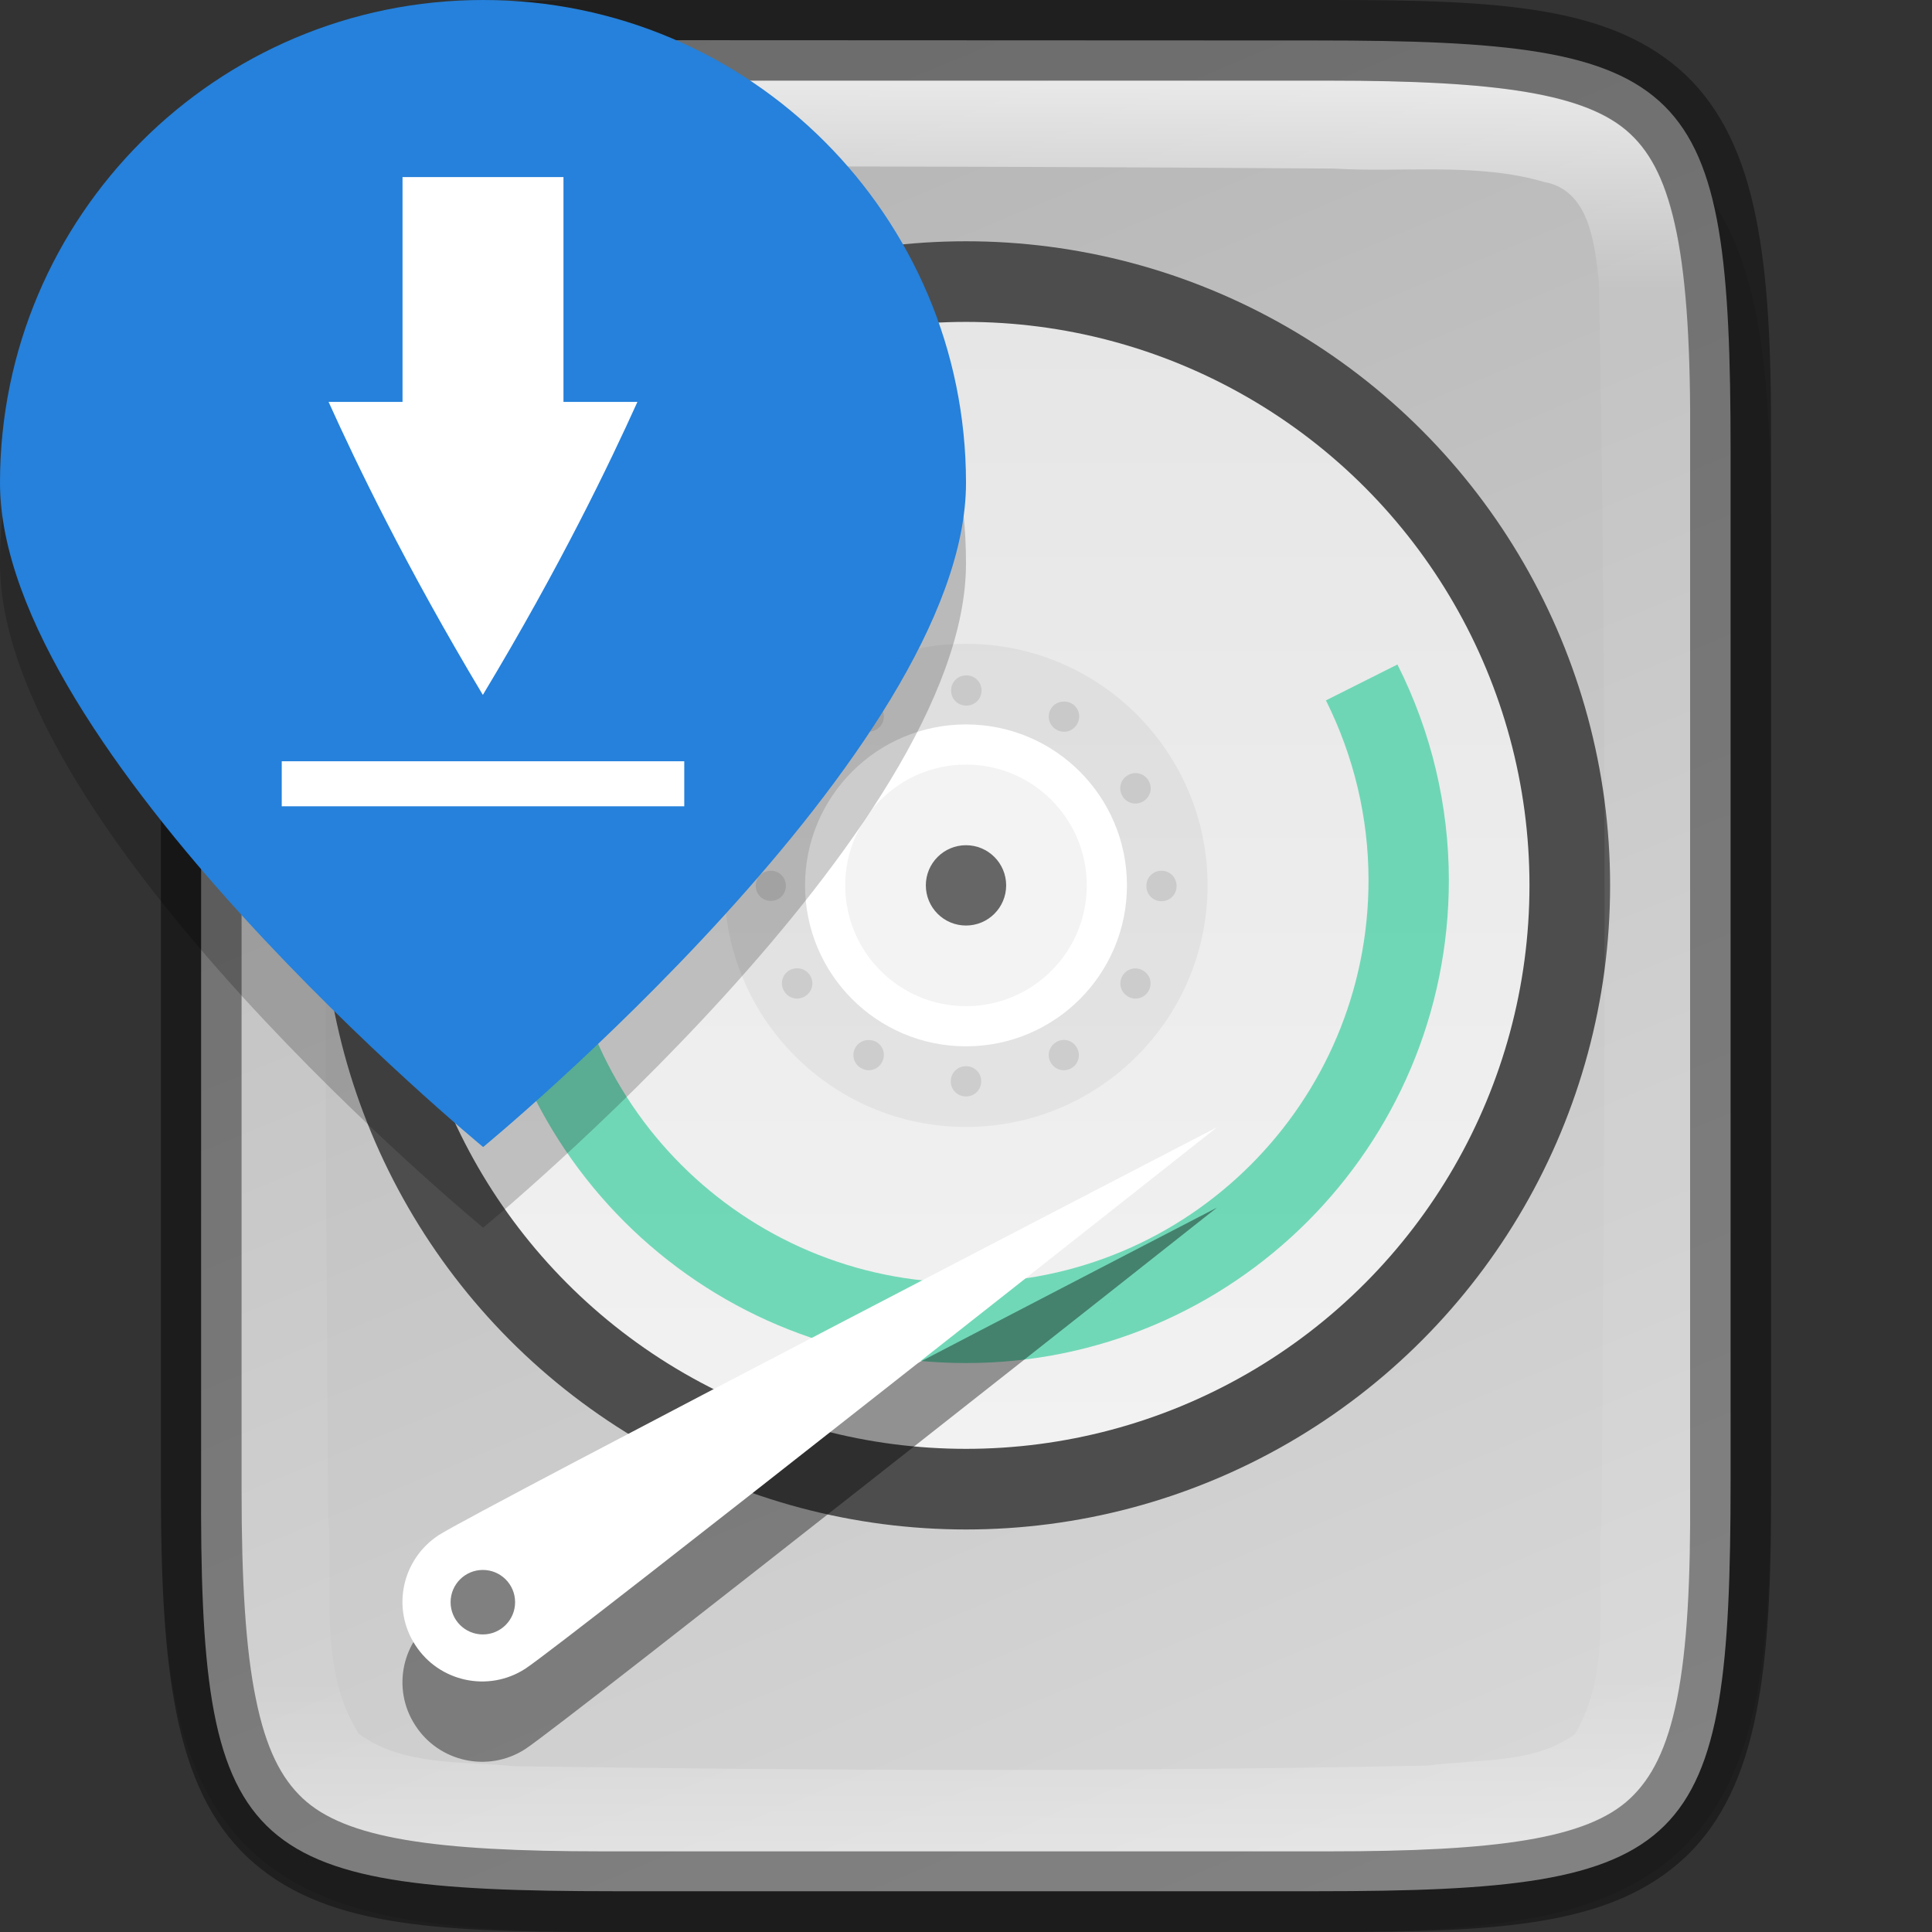 <?xml version="1.0" encoding="UTF-8" standalone="no"?>
<!-- Created with Inkscape (http://www.inkscape.org/) -->

<svg
   width="24"
   height="24"
   viewBox="0 0 6.35 6.35"
   version="1.1"
   id="svg5"
   inkscape:version="1.1.2 (0a00cf5339, 2022-02-04)"
   sodipodi:docname="ubiquity.svg"
   xmlns:inkscape="http://www.inkscape.org/namespaces/inkscape"
   xmlns:sodipodi="http://sodipodi.sourceforge.net/DTD/sodipodi-0.dtd"
   xmlns:xlink="http://www.w3.org/1999/xlink"
   xmlns="http://www.w3.org/2000/svg"
   xmlns:svg="http://www.w3.org/2000/svg">
  <rect x="0" y="0" width="6.35" height="6.35" fill="#333333" stroke="none"/>
  <sodipodi:namedview
     id="namedview7"
     pagecolor="#ffffff"
     bordercolor="#666666"
     borderopacity="1.0"
     inkscape:pageshadow="2"
     inkscape:pageopacity="0.0"
     inkscape:pagecheckerboard="0"
     inkscape:document-units="px"
     showgrid="false"
     units="px"
     height="24px"
     inkscape:zoom="16.875"
     inkscape:cx="2.4"
     inkscape:cy="18.014815"
     inkscape:window-width="1920"
     inkscape:window-height="995"
     inkscape:window-x="0"
     inkscape:window-y="0"
     inkscape:window-maximized="1"
     inkscape:current-layer="svg5" />
  <defs
     id="defs2">
    <linearGradient
       inkscape:collect="always"
       id="linearGradient1871">
      <stop
         style="stop-color:#ffffff;stop-opacity:1;"
         offset="0"
         id="stop1867" />
      <stop
         style="stop-color:#ffffff;stop-opacity:0.1"
         offset="0.12"
         id="stop2515" />
      <stop
         style="stop-color:#ffffff;stop-opacity:0.102"
         offset="0.9"
         id="stop2581" />
      <stop
         style="stop-color:#ffffff;stop-opacity:0.502"
         offset="1"
         id="stop1869" />
    </linearGradient>
    <linearGradient
       inkscape:collect="always"
       id="linearGradient2290">
      <stop
         style="stop-color:#b3b3b3;stop-opacity:1"
         offset="0"
         id="stop2286" />
      <stop
         style="stop-color:#d9d9d9;stop-opacity:1"
         offset="1"
         id="stop2288" />
    </linearGradient>
    <linearGradient
       inkscape:collect="always"
       xlink:href="#linearGradient1871"
       id="linearGradient890"
       x1="1.983"
       y1="0.265"
       x2="1.983"
       y2="6.085"
       gradientUnits="userSpaceOnUse" />
    <linearGradient
       inkscape:collect="always"
       xlink:href="#linearGradient2290"
       id="linearGradient1282"
       x1="1.983"
       y1="0"
       x2="4.629"
       y2="6.35"
       gradientUnits="userSpaceOnUse" />
    <linearGradient
       inkscape:collect="always"
       xlink:href="#linearGradient2221"
       id="linearGradient1241"
       x1="6.35"
       y1="2.381"
       x2="6.35"
       y2="9.79"
       gradientUnits="userSpaceOnUse"
       gradientTransform="matrix(0.5,0,0,0.5,-3.1458333e-7,-0.132)" />
    <linearGradient
       inkscape:collect="always"
       id="linearGradient2221">
      <stop
         style="stop-color:#e6e6e6;stop-opacity:1;"
         offset="0"
         id="stop2217" />
      <stop
         style="stop-color:#f2f2f2;stop-opacity:1"
         offset="1"
         id="stop2219" />
    </linearGradient>
  </defs>
  <path
     d="m 2.081,0.265 c -0.296,0 -0.533,0.006 -0.738,0.041 C 1.137,0.34 0.951,0.408 0.811,0.548 0.671,0.688 0.602,0.875 0.568,1.081 0.533,1.286 0.528,1.523 0.529,1.82 v 1.62 1.356 c -0.001,0.297 0.004,0.533 0.038,0.738 0.034,0.206 0.103,0.393 0.243,0.533 0.14,0.14 0.326,0.208 0.532,0.242 0.205,0.034 0.442,0.041 0.738,0.041 h 2.188 c 0.296,0 0.532,-0.006 0.737,-0.041 C 5.211,6.275 5.398,6.206 5.538,6.066 5.677,5.926 5.746,5.74 5.78,5.534 5.814,5.329 5.821,5.092 5.821,4.795 V 3.44 1.819 c 0,-0.297 -0.006,-0.534 -0.041,-0.739 C 5.746,0.875 5.677,0.688 5.538,0.548 5.398,0.408 5.211,0.34 5.006,0.305 4.802,0.271 4.565,0.265 4.269,0.265 Z"
     style="color:#000000;font-style:normal;font-variant:normal;font-weight:normal;font-stretch:normal;font-size:medium;line-height:normal;font-family:sans-serif;font-variant-ligatures:normal;font-variant-position:normal;font-variant-caps:normal;font-variant-numeric:normal;font-variant-alternates:normal;font-feature-settings:normal;text-indent:0;text-align:start;text-decoration:none;text-decoration-line:none;text-decoration-style:solid;text-decoration-color:#000000;letter-spacing:normal;word-spacing:normal;text-transform:none;writing-mode:lr-tb;direction:ltr;text-orientation:mixed;dominant-baseline:auto;baseline-shift:baseline;text-anchor:start;white-space:normal;shape-padding:0;clip-rule:nonzero;display:inline;overflow:visible;visibility:visible;opacity:0.1;isolation:auto;mix-blend-mode:normal;color-interpolation:sRGB;color-interpolation-filters:linearRGB;solid-color:#000000;solid-opacity:1;vector-effect:none;fill:#000000;fill-opacity:1;fill-rule:nonzero;stroke:none;stroke-width:0.529;stroke-linecap:butt;stroke-linejoin:miter;stroke-miterlimit:4;stroke-dasharray:none;stroke-dashoffset:0;stroke-opacity:1;marker:none;color-rendering:auto;image-rendering:auto;shape-rendering:auto;text-rendering:auto;enable-background:accumulate"
     id="path3448" />
  <path
     d="m 2.02,0.132 c -1.232,0 -1.365,0.125 -1.359,1.348 v 1.694 1.694 c -0.006,1.223 0.127,1.348 1.359,1.348 h 2.309 c 1.232,0 1.359,-0.125 1.359,-1.348 V 3.175 1.481 c 0,-1.223 -0.127,-1.348 -1.359,-1.348 z"
     style="color:#000000;display:inline;overflow:visible;visibility:visible;fill:url(#linearGradient1282);fill-opacity:1;fill-rule:nonzero;stroke:none;stroke-width:0.265;marker:none;enable-background:accumulate"
     id="path3009" />
  <circle
     style="fill:#4d4d4d;fill-opacity:1;stroke-width:0.132;stroke-linejoin:round"
     id="path1307"
     cx="3.175"
     cy="2.91"
     r="2.117" />
  <circle
     style="fill:url(#linearGradient1241);fill-opacity:1;stroke-width:0.132;stroke-linejoin:round"
     id="path985"
     cx="3.175"
     cy="2.91"
     r="1.852" />
  <path
     d="M 2.951,1.323 C 2.169,1.434 1.588,2.103 1.587,2.893 c 0,0.877 0.711,1.587 1.588,1.587 0.877,0 1.587,-0.711 1.587,-1.587 C 4.762,2.647 4.704,2.404 4.593,2.184 L 4.358,2.302 c 0.092,0.184 0.14,0.386 0.14,0.591 0,0.731 -0.592,1.323 -1.323,1.323 -0.731,0 -1.323,-0.592 -1.323,-1.323 5.82e-4,-0.658 0.485,-1.215 1.136,-1.308 z"
     style="opacity:0.7;fill:#3bce9e;stroke-width:0.265;enable-background:new;fill-opacity:1"
     id="path1700" />
  <circle
     style="opacity:0.05;fill:#000000;fill-opacity:1;stroke-width:0.529;stroke-linecap:round;stroke-linejoin:round"
     id="path1286"
     cx="3.175"
     cy="2.91"
     r="0.794" />
  <path
     id="circle79"
     style="opacity:0.1;fill:#000000;stroke-width:0.265"
     d="m 3.176,2.22 a 0.049,0.049 0 0 0 -0.05,0.05 0.049,0.049 0 0 0 0.05,0.049 0.049,0.049 0 0 0 0.05,-0.049 0.049,0.049 0 0 0 -0.05,-0.05 z m -0.326,0.086 a 0.049,0.049 0 0 0 -0.02,0.006 0.049,0.049 0 0 0 -0.018,0.068 0.049,0.049 0 0 0 0.068,0.018 0.049,0.049 0 0 0 0.018,-0.068 0.049,0.049 0 0 0 -0.048,-0.024 z m 0.644,0 a 0.049,0.049 0 0 0 -0.04,0.024 0.049,0.049 0 0 0 0.018,0.068 0.049,0.049 0 0 0 0.068,-0.018 0.049,0.049 0 0 0 -0.018,-0.068 0.049,0.049 0 0 0 -0.027,-0.006 z m -0.877,0.235 a 0.049,0.049 0 0 0 -0.041,0.025 0.049,0.049 0 0 0 0.018,0.068 0.049,0.049 0 0 0 0.068,-0.018 0.049,0.049 0 0 0 -0.018,-0.068 0.049,0.049 0 0 0 -0.027,-0.007 z m 1.117,0 a 0.049,0.049 0 0 0 -0.027,0.007 0.049,0.049 0 0 0 -0.018,0.068 0.049,0.049 0 0 0 0.068,0.018 0.049,0.049 0 0 0 0.018,-0.068 0.049,0.049 0 0 0 -0.04,-0.025 z M 2.534,2.862 A 0.049,0.049 0 0 0 2.484,2.911 0.049,0.049 0 0 0 2.534,2.961 0.049,0.049 0 0 0 2.583,2.911 0.049,0.049 0 0 0 2.534,2.862 Z m 1.284,0 a 0.049,0.049 0 0 0 -0.05,0.05 0.049,0.049 0 0 0 0.05,0.05 0.049,0.049 0 0 0 0.049,-0.05 0.049,0.049 0 0 0 -0.049,-0.05 z M 2.615,3.183 a 0.049,0.049 0 0 0 -0.02,0.006 0.049,0.049 0 0 0 -0.018,0.068 0.049,0.049 0 0 0 0.068,0.018 0.049,0.049 0 0 0 0.018,-0.068 0.049,0.049 0 0 0 -0.048,-0.024 z m 1.115,0 a 0.049,0.049 0 0 0 -0.041,0.025 0.049,0.049 0 0 0 0.018,0.067 0.049,0.049 0 0 0 0.068,-0.018 0.049,0.049 0 0 0 -0.018,-0.067 0.049,0.049 0 0 0 -0.027,-0.007 z M 3.499,3.418 a 0.049,0.049 0 0 0 -0.027,0.007 0.049,0.049 0 0 0 -0.018,0.068 0.049,0.049 0 0 0 0.067,0.018 0.049,0.049 0 0 0 0.018,-0.068 0.049,0.049 0 0 0 -0.04,-0.025 z m -0.647,5.292e-4 a 0.049,0.049 0 0 0 -0.04,0.024 0.049,0.049 0 0 0 0.018,0.068 0.049,0.049 0 0 0 0.068,-0.018 0.049,0.049 0 0 0 -0.018,-0.068 0.049,0.049 0 0 0 -0.027,-0.006 z m 0.323,0.086 a 0.049,0.049 0 0 0 -0.05,0.049 0.049,0.049 0 0 0 0.05,0.05 0.049,0.049 0 0 0 0.05,-0.05 0.049,0.049 0 0 0 -0.05,-0.049 z" />
  <circle
     style="fill:#ffffff;fill-opacity:1;stroke-width:0.529;stroke-linecap:round;stroke-linejoin:round"
     id="path1560"
     cx="3.175"
     cy="2.91"
     r="0.529" />
  <circle
     style="opacity:0.05;fill:#000000;fill-opacity:1;stroke-width:0.529;stroke-linecap:round;stroke-linejoin:round"
     id="path1456"
     cx="3.175"
     cy="2.91"
     r="0.397" />
  <circle
     style="fill:#666666;fill-opacity:1;stroke-width:0.265;stroke-linecap:round;stroke-linejoin:round"
     id="path1868"
     cx="3.175"
     cy="2.91"
     r="0.132" />
  <path
     d="m 4,3.969 c 0,0 -2.153,1.702 -2.274,1.78 C 1.605,5.827 1.443,5.792 1.365,5.671 1.286,5.55 1.321,5.388 1.443,5.31 1.564,5.231 4,3.969 4,3.969 Z"
     style="opacity:0.4;fill:#000000;stroke-width:0.265;enable-background:new"
     id="path1021"
     sodipodi:nodetypes="cccccc" />
  <g
     id="g2194"
     transform="translate(0,0.265)">
    <path
       d="m 4,3.44 c 0,0 -2.153,1.702 -2.274,1.78 C 1.605,5.298 1.443,5.263 1.365,5.142 1.286,5.021 1.321,4.859 1.443,4.78 1.564,4.702 4,3.44 4,3.44 Z"
       style="fill:#ffffff;stroke-width:0.07;enable-background:new"
       id="path2071" />
    <circle
       style="fill:#808080;fill-opacity:1;stroke-width:0.212;stroke-linecap:round;stroke-linejoin:round"
       id="path1208"
       cx="1.587"
       cy="5.001"
       r="0.106" />
  </g>
  <path
     d="m 1.983,0.265 c -0.554,0 -0.848,0.042 -0.989,0.175 -0.07,0.066 -0.121,0.163 -0.154,0.327 C 0.807,0.93 0.794,1.155 0.794,1.451 v 1.724 1.724 c 0,0.295 0.013,0.52 0.047,0.684 0.033,0.164 0.084,0.261 0.154,0.327 C 1.135,6.044 1.429,6.085 1.983,6.085 h 2.383 c 0.554,0 0.85,-0.042 0.992,-0.175 C 5.429,5.844 5.479,5.747 5.512,5.584 5.545,5.42 5.558,5.195 5.556,4.9 V 3.175 1.45 C 5.558,1.155 5.545,0.93 5.512,0.766 5.479,0.603 5.429,0.506 5.358,0.439 5.217,0.306 4.921,0.265 4.367,0.265 Z m 0.233,0.282 c 0.723,-7.9375e-4 1.446,0.002 2.168,0.007 0.227,0.014 0.468,-0.021 0.691,0.044 0.15,0.027 0.166,0.204 0.18,0.326 0.027,1.355 0.02,2.717 0.009,4.072 -0.019,0.233 0.038,0.493 -0.088,0.704 C 5.04,5.799 4.854,5.781 4.694,5.803 3.692,5.823 2.69,5.82 1.688,5.805 1.519,5.788 1.322,5.805 1.179,5.698 1.045,5.487 1.096,5.221 1.079,4.985 1.069,3.645 1.061,2.298 1.087,0.958 1.109,0.832 1.115,0.641 1.266,0.601 1.577,0.519 1.899,0.56 2.216,0.547 Z"
     style="color:#000000;display:inline;overflow:visible;visibility:visible;opacity:0.7;fill:url(#linearGradient890);fill-opacity:1;fill-rule:nonzero;stroke:none;stroke-width:0.265;marker:none;enable-background:accumulate"
     id="path2869" />
  <path
     style="color:#000000;display:inline;opacity:0.4;fill:#000000;stroke-width:0.265;-inkscape-stroke:none;enable-background:new"
     d="M 1.983,0 C 1.419,0 1.053,0.02 0.812,0.247 0.692,0.361 0.621,0.518 0.581,0.714 0.542,0.909 0.529,1.148 0.529,1.451 v 1.724 1.724 c 0,0.303 0.012,0.541 0.052,0.737 0.04,0.196 0.111,0.353 0.231,0.467 C 1.053,6.33 1.419,6.35 1.983,6.35 h 2.383 c 0.564,0 0.931,-0.019 1.173,-0.246 C 5.66,5.99 5.732,5.832 5.771,5.636 5.811,5.44 5.822,5.202 5.821,4.899 V 4.899 3.175 1.451 1.451 C 5.822,1.148 5.811,0.91 5.771,0.714 5.732,0.518 5.66,0.36 5.54,0.246 5.298,0.019 4.931,0 4.367,0 Z m 0,0.265 h 2.383 c 0.554,0 0.85,0.042 0.992,0.175 0.071,0.066 0.12,0.164 0.153,0.327 0.033,0.164 0.046,0.389 0.044,0.684 v 1.725 1.725 C 5.557,5.195 5.545,5.42 5.512,5.584 5.479,5.747 5.429,5.844 5.358,5.911 5.217,6.044 4.921,6.085 4.367,6.085 H 1.983 c -0.554,0 -0.848,-0.042 -0.989,-0.175 C 0.924,5.844 0.874,5.747 0.841,5.584 0.807,5.42 0.794,5.195 0.794,4.899 V 3.175 1.451 c 0,-0.295 0.014,-0.52 0.047,-0.684 0.033,-0.164 0.083,-0.261 0.153,-0.327 C 1.135,0.306 1.429,0.265 1.983,0.265 Z"
     id="path3225" />
  <path
     d="m 3.175,1.852 c 0,0.877 -1.587,2.183 -1.587,2.183 C 1.588,4.035 0,2.729 0,1.852 0,0.975 0.711,0.265 1.588,0.265 c 0.877,0 1.587,0.711 1.587,1.587 z"
     style="opacity:0.2;stroke-width:0.265;enable-background:new"
     id="path1164" />
  <path
     d="m 3.175,1.587 c 0,0.877 -1.587,2.183 -1.587,2.183 0,0 -1.588,-1.306 -1.588,-2.183 C 2.8e-7,0.711 0.711,0 1.588,0 2.464,0 3.175,0.711 3.175,1.587 Z"
     style="fill:#2581db;stroke-width:0.265;enable-background:new;fill-opacity:1"
     id="path1424" />
  <path
     d="M 1.323,0.582 H 1.852 V 1.321 H 2.095 C 2.005,1.52 1.844,1.857 1.587,2.284 1.331,1.857 1.17,1.52 1.08,1.321 H 1.323 Z M 0.926,2.502 V 2.65 H 2.249 V 2.502 Z"
     style="color:#000000;fill:#ffffff;stroke-width:0.265"
     id="path1998" />
</svg>
